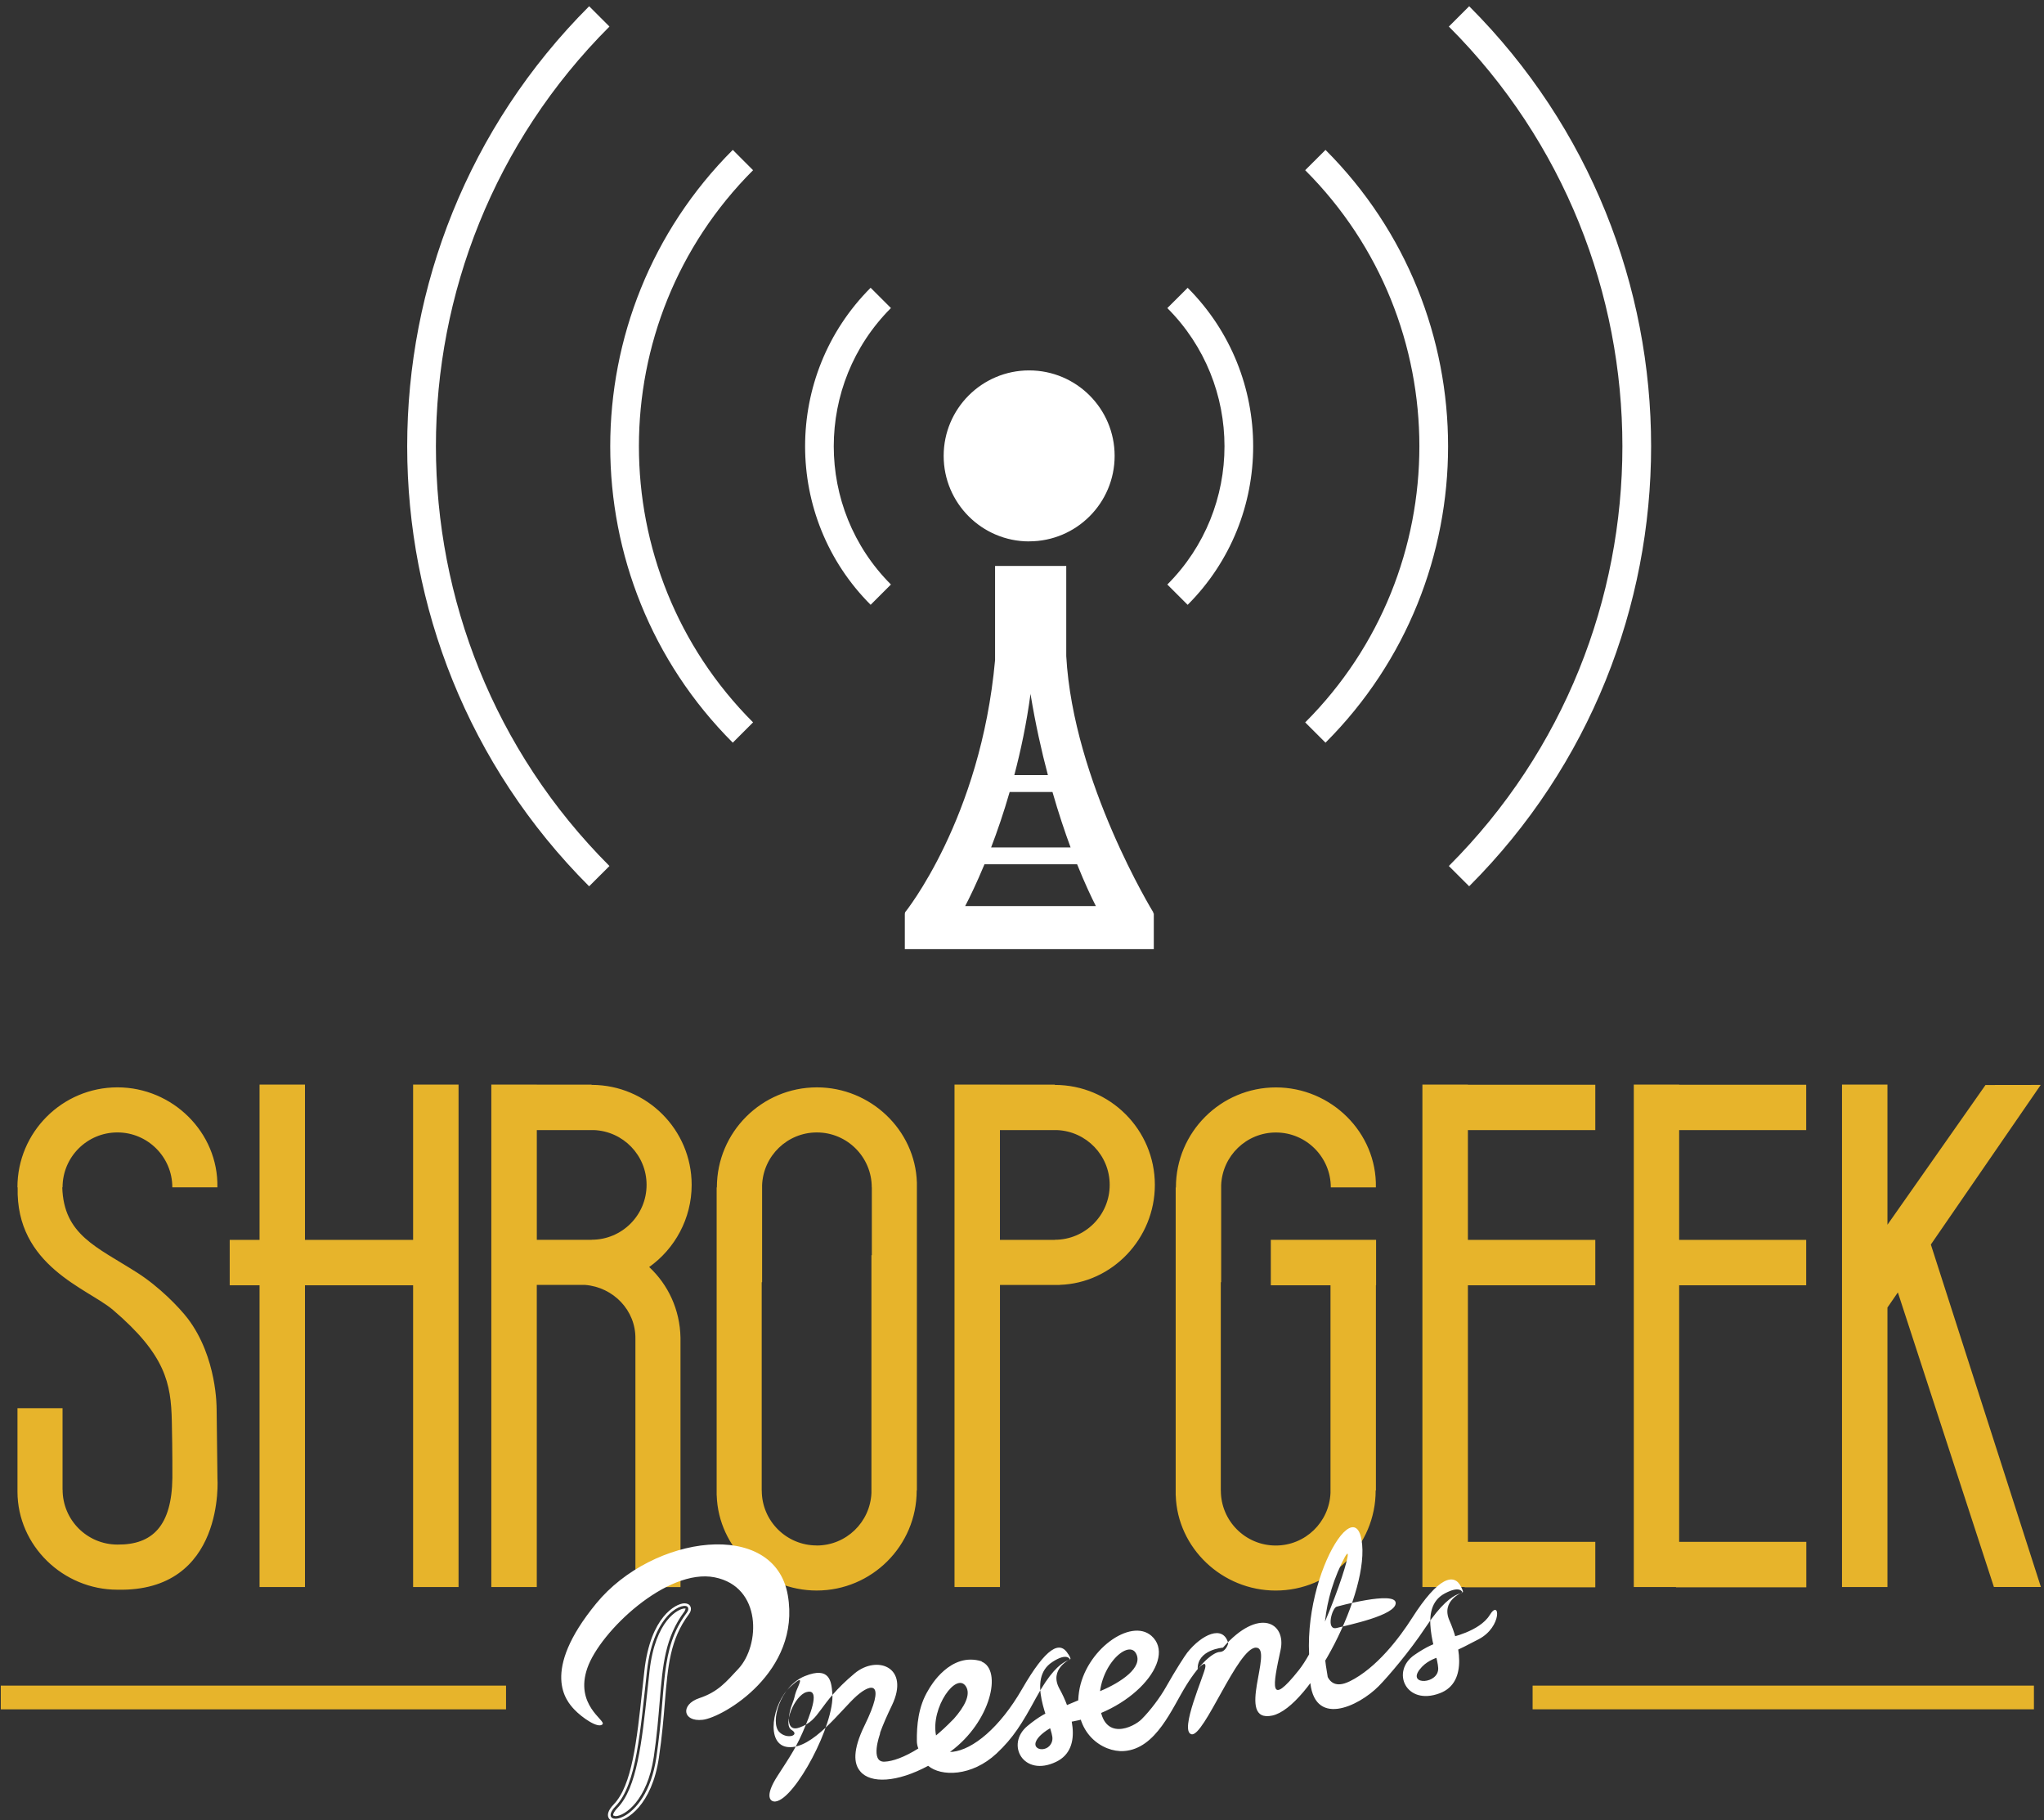 <svg width="73" height="65" viewBox="0 0 73 65" xmlns="http://www.w3.org/2000/svg"><rect x="0" y="0" width="73" height="65" fill="#333333" stroke="none"/><title>Imported Layers 3</title><g fill="none"><path d="M52.424 38.735h-1.624v17.945h1.508v.008h4.667v-1.623h-4.55v-9.162h4.55v-1.623h-4.55v-3.92h4.55v-1.62h-4.55v-.002m18.789 17.939h1.675l-3.93-12.23 3.924-5.7-1.972.003-3.502 4.99v-5.006h-1.623v17.946h1.623v-9.983l.372-.54 3.43 10.52m-11.241-17.942h-1.62v17.945h1.507v.008h4.654v-1.623h-4.541v-9.162h4.537v-1.623h-4.537v-3.92h4.537v-1.62h-4.537v-.002m-22.298.007v.02l-.003-.028h-1.96v-.002h-1.619v17.945h1.623v-10.79h2.132v-.003c1.883-.057 3.4-1.658 3.4-3.57 0-1.97-1.6-3.57-3.57-3.57zm0 5.532v.003h-1.96v-3.92h2.04c1.045.044 1.88.902 1.88 1.957 0 1.083-.878 1.96-1.96 1.96zm-22.918.003h-3.862v-5.545h-1.622v5.545h-1.066v1.623h1.066v10.777h1.622v-10.777h3.862v10.777h1.623v-17.945h-1.623v5.545m17.992-2.046c-.058-1.882-1.66-3.4-3.57-3.4-1.97 0-3.573 1.6-3.573 3.57h.02l-.028.003v10.997h.002c.057 1.883 1.658 3.4 3.57 3.4 1.97 0 3.572-1.6 3.572-3.57h-.02l.027-.004v-10.997zm-3.58 12.96c-1.08 0-1.96-.877-1.96-1.96h-.002v-7.44h.014v-3.47c.043-1.044.9-1.88 1.956-1.88 1.083 0 1.96.88 1.96 1.96h.003v2.424h-.014v8.488c-.043 1.045-.9 1.88-1.956 1.88zm16.218-9.291h2.134v7.414c-.043 1.045-.9 1.88-1.956 1.88-1.083 0-1.96-.88-1.96-1.96h-.002v-7.443h.013v-3.47c.044-1.043.9-1.878 1.956-1.878 1.08 0 1.96.878 1.96 1.96h1.61c.038-1.96-1.602-3.57-3.57-3.57s-3.572 1.6-3.572 3.57h.02l-.028.003v10.996h.002c.057 1.883 1.658 3.4 3.57 3.4 1.97 0 3.57-1.6 3.57-3.57h-.018l.027-.004v-7.33h.006v-1.621h-3.76v1.623m-20.684-3.587c0-1.97-1.602-3.57-3.57-3.57v.018l-.004-.027h-1.958v-.002h-1.623v17.945h1.624v-10.79h1.727c1.007.08 1.812.91 1.795 1.925v8.866h1.61v-8.91c-.02-1.003-.444-1.892-1.118-2.52.915-.65 1.517-1.73 1.517-2.933zm-5.53-1.956h2.04c1.045.043 1.88.9 1.88 1.956 0 1.083-.878 1.96-1.96 1.96v.003h-1.96v-3.92zm-11.437 9.935s.024-1.814-1.026-3.2c-.314-.41-1.027-1.145-1.815-1.646-1.447-.922-2.62-1.345-2.67-3.045h.01c0-1.083.876-1.96 1.96-1.96 1.08 0 1.96.878 1.96 1.96h1.61c.038-1.96-1.602-3.57-3.57-3.57s-3.572 1.6-3.572 3.57h.008c-.073 2.82 2.498 3.606 3.406 4.38 1.878 1.603 2.07 2.62 2.1 3.964.026 1.145.02 2.04.02 2.04-.022 1.707-.712 2.387-1.96 2.375-1.084 0-1.96-.877-1.96-1.96h-.002v-2.91h-1.61v2.985c.005 1.926 1.627 3.497 3.57 3.497 3.864.084 3.572-3.987 3.572-3.987l-.03-2.493" fill="#E7B42B"/><path d="M24.57 57.406c-.102-.21-1.225.134-1.463 2.268-.24 2.134-.366 4.052-1.12 4.832-.756.78 1.086.745 1.455-1.748s.103-3.847 1.086-5.162c.09-.12.04-.19.04-.19M21.992 65.048c-.126.004-.22-.044-.26-.134-.04-.087-.038-.24.186-.472.654-.675.825-2.27 1.023-4.114l.073-.664c.216-1.93 1.123-2.393 1.423-2.403.1-.002.18.035.214.102.02.033.063.14-.05.29-.67.897-.748 1.838-.856 3.14-.047.574-.1 1.226-.213 1.98-.25 1.69-1.145 2.264-1.54 2.276zm2.45-7.602c-.21.007-1.04.406-1.245 2.238l-.072.664c-.202 1.88-.376 3.5-1.074 4.222-.15.157-.16.246-.15.268l.085.024c.33-.01 1.133-.56 1.364-2.118.11-.75.163-1.397.21-1.97.11-1.33.19-2.294.893-3.234l.035-.09-.046-.005zm-2.919 4.126c.102-.137-1.004-.69-.546-2 .458-1.312 2.85-3.574 4.544-3.24 1.697.335 1.632 2.433.847 3.27-.43.458-.715.82-1.393 1.045-.678.226-.602.853.117.774.72-.078 3.52-1.704 3.044-4.45-.477-2.743-4.828-2.16-6.842.294-2.014 2.454-1.054 3.497-.786 3.785.27.287.875.712 1.017.522m6.178 2.765c-.194.027-.413-.172.064-.91.476-.737.69-1.04.998-1.79.31-.75.457-1.33.035-1.205-.422.124-.852 1.157-.53 1.35.32.193-.173.354-.443.07-.326-.34.022-1.63.917-1.992.896-.362.948.196.983.617.09 1.09-1.324 3.765-2.025 3.86M38.154 59.082c-.296-.51-.79-.254-1.654 1.244-.797 1.382-1.754 2.158-2.477 2.238l-.094.004.03-.023c1.43-1.063 1.84-2.896 1.1-3.202l.002-.01c-1.116-.35-1.832.89-1.904 1.022-.37.596-.418 1.296-.412 1.82 0 .098.02.188.052.27-.49.31-.92.462-1.213.472-.518.016-.16-.977-.16-.977l.013-.072c.102-.28.242-.6.416-.96.66-1.373-.532-1.813-1.333-1.143-1.334 1.117-1.186 1.654-1.974 1.934-.458.162-.365-.416-.365-.416.062-.39.136-.41.217-.766.056-.246.454-.848-.176-.272-.628.576-.906 2.072-.078 2.15.873.083 1.884-1.32 2.442-1.82.558-.498 1.057-.514.292 1.047-.433.884-.382 1.36-.17 1.62l.017.02v.002c.368.44 1.313.397 2.424-.2.46.39 1.556.386 2.442-.44.598-.56.914-1.072 1.406-1.98.99-1.83 1.418-1.115 1.16-1.564zm-4.1 2.314l-.054.054c-.192.198-.383.373-.57.53-.198-.99.726-2.29 1.068-1.75.182.288-.05.725-.442 1.166zm4.156-2.134s-.757.356-.372 1.05c.386.692.9 2.12-.12 2.61-1.168.562-1.815-.626-1.024-1.28.79-.657 1.312-.727 1.335-.375.02.352-.72.27-1.106.88s.74.457.66-.118c-.083-.575-.934-2.063 0-2.672.533-.35.626-.095.626-.095m9.986.788c-.96.47-.896-.804-.896-.804s-.6-.89-.515.702c.094 1.793 1.74.992 2.453.273.334-.337 1.12-1.26 1.66-2.078 1.146-1.735 1.512-.986 1.292-1.456-.25-.535-.827-.363-1.756 1.096-.444.698-1.267 1.794-2.24 2.27zm.883-3.567l.003-.01-.002.01zm3.154.387s-.786.29-.463 1.012c.323.724.71 2.193-.347 2.59-1.214.46-1.755-.78-.91-1.365.846-.585 1.372-.61 1.363-.257-.01.352-.74.205-1.177.78-.44.575.698.52.666-.06-.032-.58-.75-2.135.232-2.66.562-.302.634-.04.634-.04m-14.195 4.577s-.918.382-1.044.77.74.373.58-.328c-.163-.7.766.936-.272.863-1.04-.073-.717-1.035.073-1.37.792-.335.677.096.677.096m-.009-.555l1.265-.532c.717-.3 1.554-.85 1.26-1.353-.294-.503-1.414.547-1.287 1.858s1.2.795 1.49.508c.317-.314.67-.79.872-1.15.357-.632.68-1.127.762-1.232.514-.646 1.282-1.013 1.464-.334 0 0-.075.3-.3.31-.224.006-.693.374-1.2 1.192-.51.817-1.072 2.267-2.223 2.347-.757.053-1.826-.636-1.606-2.118.22-1.482 1.844-2.65 2.586-1.996.934.826-.723 2.77-3.01 3.09l-.116-.595.043.01m4.734-1.314s.303-.362.275-.083c-.03.28-.946 2.29-.498 2.406.448.115 1.66-3.11 2.308-3.093.648.016-.765 2.71.578 2.426 1.343-.285 3.524-4.447 3.187-6.288-.337-1.84-2.697 2.512-1.58 5.625 0 0 .523.095.366-.77-.157-.866-.3-2.32.503-4 .746-1.56-.542 2.57-1.526 3.81-1.086 1.367-.928.553-.652-.72.21-.97-.772-1.55-2.058-.083 0 0-.925.067-.902.77m4.965-2.234s2.092-.577 2.106-.133c.014.444-1.697.788-2.1.893-.405.105-.172-.717-.007-.76m4.035 1.107s1.07-.217 1.432-.81c.363-.593.447.42-.39.863-.835.443-1.05.52-1.505.656l.464-.71m-10.57-25.863h-.015v-.037s-2.86-4.654-3.11-9.157v-.036l.003-.003h-.003v-3.178h-2.542v3.362c-.513 5.68-3.217 9.013-3.217 9.013v.037h-.006v1.274h8.892v-1.274zm-4.4-7.83c.176 1.065.39 2.026.62 2.89h-1.2c.232-.88.437-1.846.577-2.89l.002-.023.003-.004-.002.004v.024zm-.745 3.492h1.528c.216.752.437 1.413.647 1.98h-2.838c.22-.574.448-1.238.662-1.98zm2.408 2.582c.28.696.522 1.203.67 1.493h-4.668c.154-.294.403-.804.69-1.493h3.308zm-1.713-11.533c1.686 0 3.053-1.367 3.053-3.053s-1.367-3.052-3.053-3.052-3.053 1.367-3.053 3.053 1.367 3.054 3.053 3.054m4.935-8.333c2.722 2.722 2.722 7.15 0 9.873l.726.725c3.12-3.12 3.12-8.2 0-11.322l-.726.725m-10.596-.727c-3.12 3.122-3.122 8.2 0 11.323l.725-.725c-2.723-2.722-2.723-7.15 0-9.873l-.726-.725m15.521-4.197c5.437 5.436 5.437 14.282 0 19.72l.725.724c5.837-5.836 5.837-15.334 0-21.17l-.726.725m-20.443-.725c-5.835 5.837-5.835 15.334 0 21.17l.725-.725c-5.436-5.438-5.436-14.284 0-19.72l-.725-.726m26.3-5.129l-.726.725c8.264 8.264 8.265 21.713 0 29.98l.726.724c8.664-8.665 8.664-22.764 0-31.43m-31.43.001c-8.663 8.666-8.664 22.765 0 31.43l.726-.725c-8.264-8.267-8.264-21.715 0-29.98l-.726-.726" fill="#fff"/><path d="M.028 60.2h18.045v.847h-18.045v-.847zm54.709 0h17.903v.846h-17.904v-.846z" fill="#E7B42B"/></g></svg>